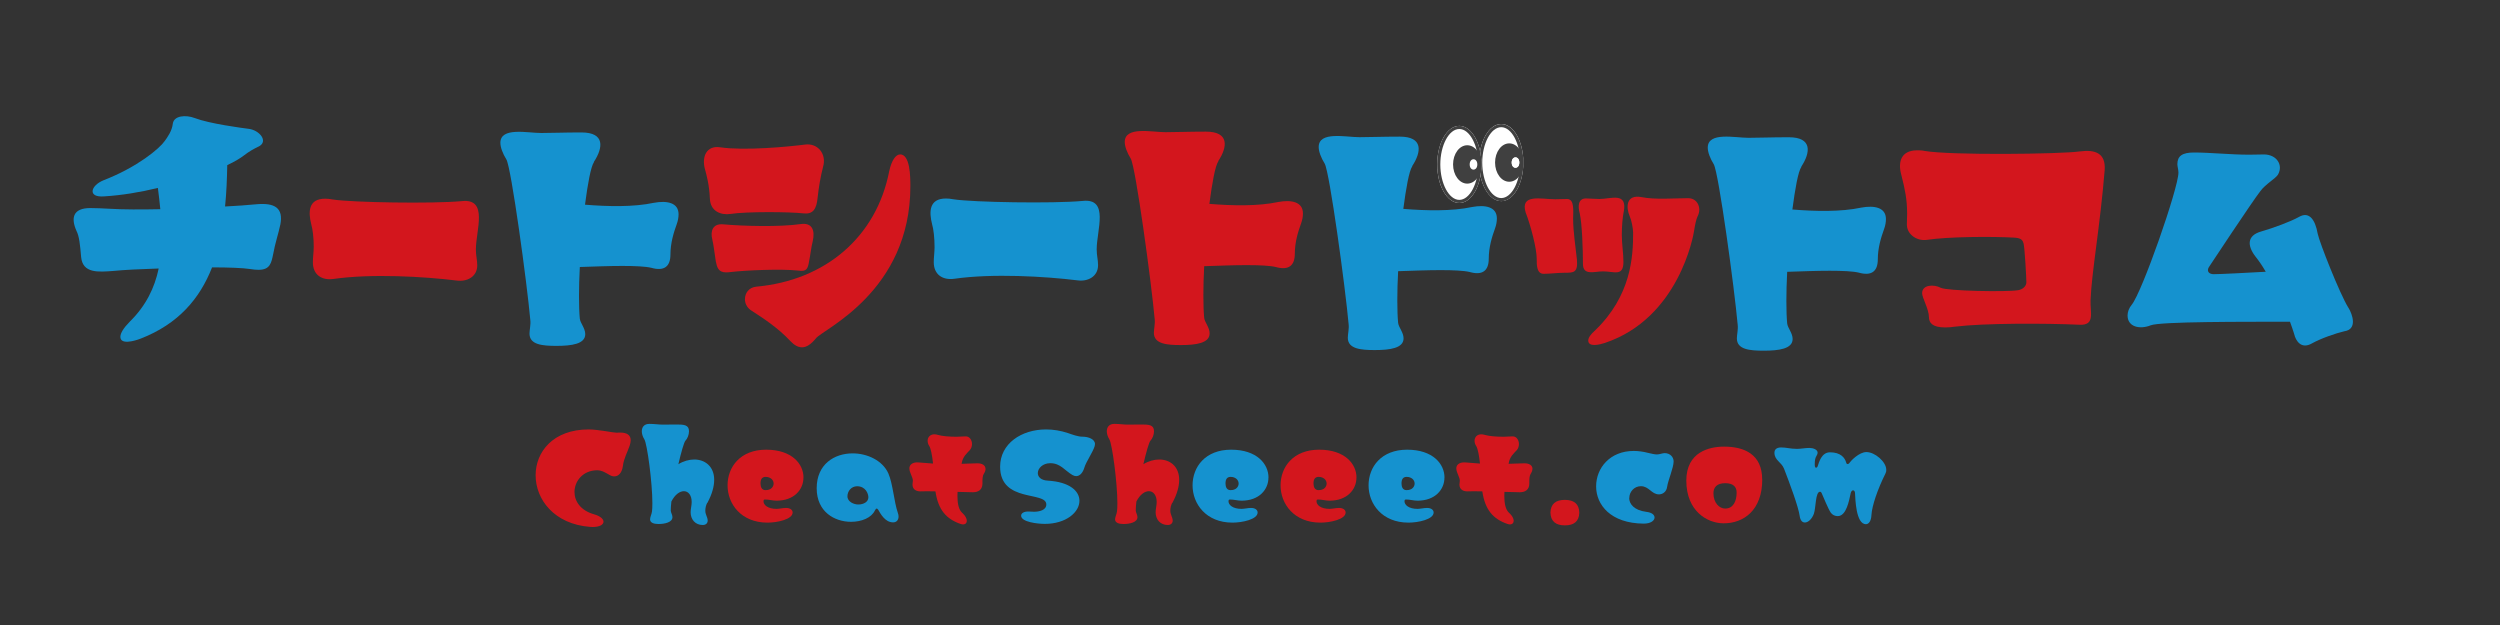 <?xml version="1.0" encoding="UTF-8"?>
<svg id="typoImg" data-name="typoImg" xmlns="http://www.w3.org/2000/svg" viewBox="0 0 400 100">
  <rect x="0" y="0" width="400" height="100" fill="#333333" stroke="none"/>
  <defs>
    <style>
      .cls-1 {
        fill: none;
      }

      .cls-2 {
        fill: #fff;
      }

      .cls-3 {
        fill: #d3161d;
      }

      .cls-4 {
        fill: #1592cf;
      }

      .cls-5 {
        fill: #404040;
      }
    </style>
  </defs>
  <path class="cls-3" d="M85.7,76.04c0-3.73,2.79-7.33,8.48-7.33,1.54,0,3.92,.52,4.44,.52,.21,0,.42-.02,.6-.02,1.15,0,1.69,.44,1.69,1.23,0,.25-.06,.56-.17,.88-.37,1.08-.94,2.06-1.08,3.25-.15,1.1-.71,1.65-1.37,1.65-.23,0-.48-.06-.73-.21-.6-.33-1.23-.77-2.02-.77-2.27,.02-3.62,1.73-3.62,3.48,0,1.46,.94,2.94,3.1,3.56,1.04,.29,1.54,.77,1.54,1.19,0,.46-.6,.85-1.73,.85-.12,0-.27,0-.42-.02-5.77-.44-8.71-4.42-8.71-8.25Z"/>
  <path class="cls-4" d="M113.14,80.48c-.19,.35-.29,.81-.29,1.25,0,.6,.38,1.04,.38,1.56,0,.38-.25,.71-.79,.71-1.19,0-1.94-.88-1.94-2.04,0-.5,.17-1.15,.17-1.62,0-1.12-.54-1.75-1.25-1.75-.65,0-1.42,.52-2,1.65-.06,.56-.1,1.06-.1,1.44,0,.31,.27,.69,.27,1.06,0,.83-1.21,1.1-2.23,1.1-.65,0-1.35-.15-1.35-.75,0-.35,.25-.81,.31-1.27,.04-.33,.06-.79,.06-1.31,0-3.25-.83-9.5-1.29-10.23-.25-.4-.4-.85-.4-1.27,0-.65,.35-1.19,1.21-1.19,.79,0,1.52,.12,2.15,.12s1.25-.02,2.19-.02c1.17,0,2,.04,2,1.08,0,.56-.25,1.19-.58,1.52-.21,.23-.67,1.81-1.12,3.75,.81-.5,1.73-.75,2.54-.75,1.71,0,3.19,1.1,3.19,3.25,0,1-.31,2.25-1.1,3.71Z"/>
  <path class="cls-3" d="M128.55,76.42c0,1.9-1.48,3.69-4.31,3.69-.54,0-1.25-.19-1.83-.19-.19,0-.25,.08-.25,.29,0,.58,.69,1.21,2.08,1.21,.44,0,1.04-.15,1.52-.15,.69,0,1.06,.33,1.06,.73,0,1.1-2.46,1.62-4.02,1.62-4.23,0-6.39-3-6.39-5.96s2.04-5.71,6.17-5.71,5.98,2.29,5.98,4.46Zm-4.77,.94c0-.58-.52-1.06-1.27-1.06-.62,0-.83,.42-.83,1.06,0,.56,.21,1.06,.79,1.06h.04c.85,0,1.27-.52,1.27-1.06Z"/>
  <path class="cls-4" d="M130.67,78.12c0-3.87,2.85-5.58,5.75-5.58,2.37,0,4.79,1.15,5.71,3.19,.73,1.65,.92,4.6,1.52,6.31,.08,.21,.12,.42,.12,.6,0,.52-.29,.94-.88,.94-1.31,0-2.06-1.48-2.35-1.98-.1-.15-.19-.23-.27-.23-.1,0-.19,.12-.29,.31-.54,1.15-2.1,1.81-3.81,1.81-2.6,0-5.5-1.56-5.5-5.37Zm4.92,1.29c0,.88,1.04,1.31,1.73,1.31,.83,0,1.62-.4,1.62-1.15,0-.58-.44-1.77-1.81-1.77-.92,0-1.54,.79-1.54,1.6Z"/>
  <path class="cls-3" d="M157.69,75.02c0,.23-.1,.52-.29,.81s-.21,.81-.21,1.31v.27c-.02,.96-.67,1.35-1.52,1.35-.42,0-1.35-.04-2.46-.06-.02,.23-.02,.44-.02,.67,0,1.15,.19,2.19,.77,2.69,.5,.44,.73,.92,.73,1.27s-.23,.58-.6,.58c-.12,0-.25-.04-.4-.08-2.29-.79-3.58-2.25-4.02-5.21-.5-.02-.98-.02-1.38-.02-.48,0-.73,.02-1.02,.02-.71,0-1.27-.33-1.27-1.1,0-.19,.06-.42,.06-.6,0-.6-.56-1.29-.56-1.98,0-.58,.48-.96,1.27-.96,.1,0,.23,0,.33,.02,.65,.06,1.4,.12,2.19,.17-.15-1.31-.35-2.42-.62-2.83-.17-.25-.25-.54-.25-.81,0-.56,.38-1.04,1.08-1.04,.19,0,.38,.04,.6,.1,.62,.19,1.77,.29,2.96,.29,.5,0,1-.06,1.48-.06,.58,0,.98,.58,.98,1.23,0,.33-.1,.71-.38,1-.48,.52-1.1,1.02-1.27,2.08,0,.02,0,.06-.02,.08,1.1-.02,1.94-.08,2.54-.08,.79,0,1.29,.33,1.29,.9Z"/>
  <path class="cls-4" d="M175.19,71.08c0,.08-.02,.19-.04,.29-.27,.94-1.38,2.52-1.65,3.44-.23,.77-.69,1.37-1.31,1.37-.19,0-.4-.06-.62-.19-1.21-.71-1.9-1.88-3.52-1.88-1.23,0-2,.83-2,1.58,0,.6,.48,1.15,1.58,1.21,3.56,.21,5.08,1.69,5.08,3.23,0,1.81-2.12,3.69-5.54,3.69-1.15,0-3.79-.29-3.79-1.31,0-.38,.4-.67,1.15-.67,.29,0,.56,.04,.9,.04,.81,0,1.98-.23,1.98-1.17,0-2.17-7.39-.21-7.39-6.04,0-3.69,3.4-5.96,7.35-5.96,1.15,0,2.33,.19,3.5,.58,.73,.25,1.6,.58,2.33,.58,.96,0,2,.4,2,1.19Z"/>
  <path class="cls-3" d="M187.54,80.48c-.19,.35-.29,.81-.29,1.25,0,.6,.38,1.04,.38,1.56,0,.38-.25,.71-.79,.71-1.19,0-1.94-.88-1.94-2.04,0-.5,.17-1.15,.17-1.62,0-1.12-.54-1.75-1.25-1.75-.65,0-1.42,.52-2,1.65-.06,.56-.1,1.06-.1,1.44,0,.31,.27,.69,.27,1.06,0,.83-1.21,1.1-2.23,1.1-.65,0-1.35-.15-1.35-.75,0-.35,.25-.81,.31-1.27,.04-.33,.06-.79,.06-1.31,0-3.25-.83-9.5-1.29-10.23-.25-.4-.4-.85-.4-1.27,0-.65,.35-1.19,1.21-1.19,.79,0,1.52,.12,2.15,.12s1.25-.02,2.19-.02c1.17,0,2,.04,2,1.08,0,.56-.25,1.19-.58,1.52-.21,.23-.67,1.81-1.12,3.75,.81-.5,1.73-.75,2.54-.75,1.71,0,3.19,1.1,3.19,3.25,0,1-.31,2.25-1.1,3.71Z"/>
  <path class="cls-4" d="M202.95,76.42c0,1.9-1.48,3.69-4.31,3.69-.54,0-1.25-.19-1.83-.19-.19,0-.25,.08-.25,.29,0,.58,.69,1.21,2.08,1.21,.44,0,1.04-.15,1.52-.15,.69,0,1.06,.33,1.06,.73,0,1.1-2.46,1.62-4.02,1.62-4.23,0-6.39-3-6.39-5.96s2.04-5.71,6.17-5.71,5.98,2.29,5.98,4.46Zm-4.77,.94c0-.58-.52-1.06-1.27-1.06-.62,0-.83,.42-.83,1.06,0,.56,.21,1.06,.79,1.06h.04c.85,0,1.27-.52,1.27-1.06Z"/>
  <path class="cls-3" d="M217.03,76.42c0,1.9-1.48,3.69-4.31,3.69-.54,0-1.25-.19-1.83-.19-.19,0-.25,.08-.25,.29,0,.58,.69,1.21,2.08,1.21,.44,0,1.04-.15,1.52-.15,.69,0,1.06,.33,1.06,.73,0,1.1-2.46,1.62-4.02,1.62-4.23,0-6.39-3-6.39-5.96s2.04-5.71,6.17-5.71,5.98,2.29,5.98,4.46Zm-4.77,.94c0-.58-.52-1.06-1.27-1.06-.62,0-.83,.42-.83,1.06,0,.56,.21,1.06,.79,1.06h.04c.85,0,1.27-.52,1.27-1.06Z"/>
  <path class="cls-4" d="M231.11,76.42c0,1.9-1.48,3.69-4.31,3.69-.54,0-1.25-.19-1.83-.19-.19,0-.25,.08-.25,.29,0,.58,.69,1.21,2.08,1.21,.44,0,1.04-.15,1.52-.15,.69,0,1.06,.33,1.06,.73,0,1.1-2.46,1.62-4.02,1.62-4.23,0-6.39-3-6.39-5.96s2.04-5.71,6.17-5.71,5.98,2.29,5.98,4.46Zm-4.77,.94c0-.58-.52-1.06-1.27-1.06-.62,0-.83,.42-.83,1.06,0,.56,.21,1.06,.79,1.06h.04c.85,0,1.27-.52,1.27-1.06Z"/>
  <path class="cls-3" d="M245.19,75.02c0,.23-.1,.52-.29,.81s-.21,.81-.21,1.31v.27c-.02,.96-.67,1.35-1.52,1.35-.42,0-1.35-.04-2.46-.06-.02,.23-.02,.44-.02,.67,0,1.15,.19,2.19,.77,2.69,.5,.44,.73,.92,.73,1.27s-.23,.58-.6,.58c-.12,0-.25-.04-.4-.08-2.29-.79-3.58-2.25-4.02-5.21-.5-.02-.98-.02-1.37-.02-.48,0-.73,.02-1.02,.02-.71,0-1.27-.33-1.27-1.1,0-.19,.06-.42,.06-.6,0-.6-.56-1.29-.56-1.98,0-.58,.48-.96,1.27-.96,.1,0,.23,0,.33,.02,.65,.06,1.4,.12,2.19,.17-.15-1.31-.35-2.42-.62-2.83-.17-.25-.25-.54-.25-.81,0-.56,.37-1.04,1.08-1.04,.19,0,.37,.04,.6,.1,.62,.19,1.77,.29,2.96,.29,.5,0,1-.06,1.48-.06,.58,0,.98,.58,.98,1.23,0,.33-.1,.71-.37,1-.48,.52-1.1,1.02-1.27,2.08,0,.02,0,.06-.02,.08,1.1-.02,1.94-.08,2.54-.08,.79,0,1.29,.33,1.29,.9Z"/>
  <path class="cls-3" d="M250.38,84.06c-1.46,0-2.27-.65-2.31-2.04,.04-1.4,.85-2.04,2.31-2.04s2.27,.65,2.31,2.04c-.04,1.4-.85,2.04-2.31,2.04Z"/>
  <path class="cls-4" d="M260.67,79.67c0,.96,.77,1.98,2.77,2.23,.88,.1,1.29,.5,1.29,.9,0,.48-.6,.98-1.73,.98-5.31-.04-7.62-3.02-7.62-5.96s2.21-5.67,6.02-5.67c.71,0,1.48,.1,2.29,.31,.54,.12,1.02,.25,1.42,.25,.42,0,.88-.21,1.23-.21,.92,0,1.44,.67,1.44,1.33,0,1-.9,3.04-1.04,4.06-.1,.81-.73,1.21-1.31,1.21-1.19,0-1.58-1.31-2.89-1.31-1.08,0-1.85,.92-1.85,1.87Z"/>
  <path class="cls-3" d="M281.96,76.73c0,4.89-2.96,7-6.17,7-2.64,0-5.98-1.96-5.98-6.83,0-4.6,3.69-5.44,6.04-5.44,3.25,0,6.1,1.23,6.1,5.27Zm-4.1,2.08c0-.83-.44-1.5-1.83-1.5s-1.88,.71-1.88,1.62c0,1.52,.94,2.44,1.88,2.44,1.29,0,1.83-1.17,1.83-2.56Z"/>
  <path class="cls-4" d="M301.81,75.17c0,.21-.04,.42-.15,.62-1.23,2.46-2.15,5.14-2.23,6.62-.04,.94-.42,1.46-.88,1.46-1.62,0-1.69-4.06-1.75-5.02-.02-.25-.17-.4-.31-.4s-.31,.15-.38,.46c-.25,1.12-.67,3.67-2.08,3.67-.42,0-.83-.19-1.08-.52-.44-.6-1.27-2.71-1.48-3.15-.08-.17-.17-.23-.27-.23-.75,0-.65,2.6-.98,3.52-.31,.85-.92,1.4-1.44,1.4-.4,0-.73-.31-.83-1.04-.19-1.46-1.67-5.42-2.5-7.56-.42-1.08-1.54-1.35-1.54-2.56,0-.46,.27-.85,1.08-.85s1.48,.23,2.54,.23c.6,0,1.29-.15,1.96-.15,.58,0,1.33,.23,1.33,.77,0,.15-.06,.29-.17,.48-.21,.33-.29,.71-.29,1.35,0,.27,.02,.56,.21,.56,.1,0,.21-.08,.27-.27,.19-.54,.58-2.19,1.96-2.19,1.65,0,2.37,.81,2.6,1.67,.04,.15,.12,.21,.21,.21,.12,0,.27-.1,.35-.25,.15-.23,1.48-1.67,2.67-1.67,1.35,0,3.17,1.56,3.17,2.83Z"/>
  <path class="cls-4" d="M44.85,35.94c-.3,1.44-.87,3.13-1.13,4.66-.3,1.44-.48,2.57-2.35,2.57-.39,0-.87-.04-1.39-.13-1.09-.17-3.35-.26-6.05-.26-1.96,5.01-5.4,9.06-11.45,11.41-1.04,.39-3.22,1-3.22-.3,0-.57,.48-1.39,1.52-2.44,2.57-2.53,3.96-5.4,4.61-8.49-2.92,.09-5.57,.22-7.23,.39-2.39,.17-4.92,.44-5.18-2.22-.17-2-.3-3.31-.74-4.18-.91-2.05-.61-3.66,2.22-3.66,1.96,0,3.92,.22,6.79,.22,1.39,0,2.87,0,4.4-.04-.09-1.13-.26-2.26-.39-3.4-2.87,.7-5.83,1.18-8.58,1.35-2.74,.22-2.18-1.74-.13-2.57,5.48-2.13,8.97-5.09,9.79-6.27,.44-.61,1.18-1.61,1.31-2.79,.17-1.31,2.09-1.44,3.48-.91,2.39,.91,7.4,1.57,8.71,1.74,1.65,.22,3.13,1.96,1.61,2.79-.83,.39-1.61,.83-2.39,1.44-.57,.44-1.48,1-2.7,1.57-.04,2.22-.13,4.48-.35,6.62,1.83-.09,3.53-.22,4.92-.35,3.09-.3,4.44,.61,3.92,3.27Z"/>
  <path class="cls-3" d="M50.2,39.59c0-1.52-.17-2.92-.39-3.66-.52-2.05-.48-4.14,2.22-4.14,.35,0,.74,.04,1.22,.13,3.13,.48,15.89,.7,20.63,.26,4.31-.48,2.26,4.66,2.26,7.75,0,1,.22,1.65,.22,2.52,0,1.87-1.7,2.66-3.27,2.44-5.27-.65-13.63-1.13-19.72-.26-1.83,.26-3.31-.61-3.31-2.66,0-.78,.13-1.61,.13-2.39Z"/>
  <path class="cls-4" d="M95.04,25.92c-.52,.78-1,3.48-1.44,6.83,3.66,.3,7.79,.39,11.01-.3,2.09-.39,3.96-.04,3.96,1.83,0,.48-.09,1.04-.3,1.61-.48,1.31-1,3-1,4.83,0,1.96-1.04,2.7-3.05,2.13-.91-.22-2.61-.3-4.66-.3s-4.4,.09-6.79,.17c-.09,1.65-.13,3.27-.13,4.66s.04,2.7,.13,3.61c.09,.74,.87,1.52,.87,2.48,0,1.57-2.18,1.87-4.61,1.87-2.22,0-4.31-.17-4.31-1.96,0-.61,.22-1.44,.13-2.18-.52-5.83-3.05-24.38-3.83-25.69-.57-.91-.96-1.92-.96-2.66,0-2.57,4.35-1.57,6.53-1.57,1.74,0,3.57-.09,6.44-.09,3.79,0,3.48,2.44,2,4.7Z"/>
  <path class="cls-3" d="M112.8,27.1c-.57-2.05,.26-3.87,2.44-3.53,3.92,.57,10.84-.09,13.58-.44,2-.26,3.48,1.48,2.87,3.57-.39,1.48-.7,3.31-.87,4.92-.17,1.83-.74,2.7-2.26,2.52-2.26-.26-9.23-.3-11.67,.09-1.52,.22-3.22-.39-3.31-2.44-.09-2.18-.52-3.74-.78-4.7Zm1.74,14.8c-.17-1.09-.39-2.87-.57-3.57-.35-1.39,.09-2.57,1.7-2.44,3.4,.3,9.1,.44,12.45-.04,1.83-.26,2.31,1,1.92,2.74-.26,1-.35,2.05-.57,3.13-.22,1.31-.39,1.78-1.78,1.57-2.79-.3-8.4-.04-10.62,.22-1.35,.17-2.22,.17-2.52-1.61Zm29.47-17.2c1.61,0,1.65,3.53,1.65,5.09,0,16.89-14.02,22.9-15.11,24.34-.78,.96-1.52,1.44-2.22,1.44-.65,0-1.26-.35-1.87-1-2-2.13-4.22-3.57-6.36-4.96-.61-.44-.91-1.09-.91-1.74,0-.96,.61-1.87,1.79-2,11.1-1,19.24-7.97,21.29-18.46,.39-1.83,1.09-2.7,1.74-2.7Z"/>
  <path class="cls-4" d="M149.53,39.56c0-1.52-.17-2.92-.39-3.66-.52-2.05-.48-4.14,2.22-4.14,.35,0,.74,.04,1.22,.13,3.13,.48,15.89,.7,20.63,.26,4.31-.48,2.26,4.66,2.26,7.75,0,1,.22,1.65,.22,2.52,0,1.87-1.7,2.66-3.26,2.44-5.27-.65-13.63-1.13-19.72-.26-1.83,.26-3.31-.61-3.31-2.66,0-.78,.13-1.61,.13-2.39Z"/>
  <path class="cls-3" d="M194.94,25.79c-.52,.78-1,3.48-1.44,6.83,3.66,.3,7.79,.39,11.01-.3,2.09-.39,3.96-.04,3.96,1.83,0,.48-.09,1.04-.3,1.61-.48,1.31-1,3-1,4.83,0,1.96-1.04,2.7-3.05,2.13-.91-.22-2.61-.3-4.66-.3s-4.4,.09-6.79,.17c-.09,1.65-.13,3.27-.13,4.66s.04,2.7,.13,3.61c.09,.74,.87,1.52,.87,2.48,0,1.57-2.18,1.87-4.61,1.87-2.22,0-4.31-.17-4.31-1.96,0-.61,.22-1.44,.13-2.18-.52-5.83-3.05-24.38-3.83-25.69-.57-.91-.96-1.92-.96-2.66,0-2.57,4.35-1.57,6.53-1.57,1.74,0,3.57-.09,6.44-.09,3.79,0,3.48,2.44,2,4.7Z"/>
  <path class="cls-4" d="M225.97,26.59c-.52,.78-1,3.48-1.44,6.83,3.66,.3,7.79,.39,11.01-.3,2.09-.39,3.96-.04,3.96,1.83,0,.48-.09,1.04-.3,1.61-.48,1.31-1,3-1,4.83,0,1.96-1.04,2.7-3.05,2.13-.91-.22-2.61-.3-4.66-.3s-4.4,.09-6.79,.17c-.09,1.65-.13,3.27-.13,4.66s.04,2.7,.13,3.61c.09,.74,.87,1.52,.87,2.48,0,1.57-2.18,1.87-4.61,1.87-2.18,0-4.31-.17-4.31-1.96,0-.61,.22-1.44,.13-2.18-.52-5.83-3.05-24.38-3.83-25.69-.57-.91-.96-1.92-.96-2.66,0-2.57,4.35-1.57,6.53-1.57,1.74,0,3.57-.09,6.44-.09,3.79,0,3.48,2.44,2,4.7Z"/>
  <path class="cls-1" d="M230.59,29.64c-.04-1.18-.44-4.05-.57-5.14-.26-1.61,.09-2.13,1.26-2.13,.61,0,2.18,.04,2.92,.04,.65,0,1.04,.65,1,1.61-.09,1.65,0,3.13,.13,5.05,.09,1.35-.3,1.78-1.17,1.87-.74,.09-1.52,0-2.18,.04-.87,.09-1.39-.22-1.39-1.35Z"/>
  <path class="cls-1" d="M241.86,24.07c-.17,1.61-.17,3.61-.13,5.09,0,1.44-.48,1.83-1.31,1.74-.96-.09-1.39,0-2.05,0-.87,0-1.48-.52-1.48-1.65,.04-1.35-.09-3.74-.26-5.05-.22-1.48,.04-1.96,1.26-1.87,1.09,.09,1.83,.09,3.09,.04,.91-.04,.96,.74,.87,1.7Z"/>
  <path class="cls-3" d="M244.12,34.06c-.96-3.13,2.44-2.18,4.7-2.18,.65,0,1.31-.04,1.92-.04,1.22,0,.96,2,.96,3.18,0,2,.39,4.44,.61,6.53,.17,2.09-.52,2.09-1.96,2.09-1.09,0-2.44,.17-3.35,.17-1.13,0-1.13-1.35-1.13-2.48,0-1.52-.92-5.14-1.74-7.27Zm15.67-.17c-.17,.83-.3,2.22-.3,3.7s.26,2.96,.26,4.31c0,2.39-1.48,1.52-3.26,1.52-1.44,0-3.22,.74-3.22-1.22,0-2.26-.13-6.36-.52-8.1-.3-1.09-.26-2.35,1-2.35,.65,0,1.39,.09,2.13,.09,1.87,0,4.53-1.18,3.92,2.05Zm10.32-2.18c1.52,0,2.18,1.61,1.52,2.87-.26,.52-.44,1.48-.57,2.31-.09,.74-2.44,14.02-14.28,17.98-.78,.26-2.66,.74-2.66-.39,0-.44,.39-1,1.09-1.61,5.79-5.57,6.09-11.8,6.09-15.63,0-.65-.26-2-.52-2.57-.65-1.48-.65-3.61,1.87-3.13,2.22,.44,5.14,.17,7.44,.17Z"/>
  <path class="cls-4" d="M288.22,26.69c-.52,.78-1,3.48-1.44,6.83,3.66,.3,7.79,.39,11.01-.3,2.09-.39,3.96-.04,3.96,1.83,0,.48-.09,1.04-.3,1.61-.48,1.31-1,3-1,4.83,0,1.96-1.04,2.7-3.05,2.13-.91-.22-2.61-.3-4.66-.3s-4.4,.09-6.79,.17c-.09,1.65-.13,3.27-.13,4.66s.04,2.7,.13,3.61c.09,.74,.87,1.52,.87,2.48,0,1.57-2.18,1.87-4.61,1.87-2.22,0-4.31-.17-4.31-1.96,0-.61,.22-1.44,.13-2.18-.52-5.83-3.05-24.38-3.83-25.69-.57-.91-.96-1.92-.96-2.66,0-2.57,4.35-1.57,6.53-1.57,1.74,0,3.57-.09,6.44-.09,3.79,0,3.48,2.44,2,4.7Z"/>
  <path class="cls-3" d="M334.49,48c-.09,1.96,.78,4.05-1.7,3.96-5.66-.26-15.41-.26-19.94,.3-.61,.09-1.13,.13-1.61,.13-2.05,0-2.61-.74-2.61-1.65,0-1.26-1.09-3.09-1.09-3.83,0-1.39,1.92-1.44,2.96-.87,1,.52,10.54,.7,12.41,.39,.74-.13,1.31-.65,1.31-1.26,0-.7-.26-5.4-.44-6.18-.13-.48-.3-.87-1.35-.96-3.66-.22-10.75-.17-14.15,.35-1.57,.22-3.18-.87-3.18-2.44,0-.61,.04-1.22,.04-1.74,0-2.31-.35-3.92-.91-6.14-.61-2.13-.09-4.01,2.52-4.01,.35,0,.74,0,1.13,.09,4.18,.74,21.81,.52,24.86,.09,2.61-.35,4.18,.35,4.01,2.96-.74,9.06-2.09,16.37-2.26,20.81Z"/>
  <path class="cls-4" d="M375.71,49.17c.74,1.18,1.48,3.53-.61,3.83-1.31,.3-3.74,1.13-5.22,1.96-1.39,.78-2.44,.09-2.87-1.7-.13-.44-.35-1.04-.61-1.78-7.36,0-20.81-.04-22.29,.57-1.74,.7-3.7,.26-3.7-1.57,0-.57,.22-1.18,.65-1.7,1.65-1.96,7.49-18.68,7.49-21.16,0-.48-.17-.96-.17-1.35,0-1.31,.78-1.87,2.66-1.87,2.61,0,5.88,.35,8.79,.35,.96,0,1.7-.04,2.39-.04,2.05,0,3.13,1.7,2.26,3.22-.39,.65-2,1.52-2.83,2.66-1.26,1.61-7.97,11.75-8.23,12.15-.39,.65,0,1.13,.78,1.13,1.04,0,5.22-.22,8.32-.39-.52-.91-1.09-1.74-1.65-2.44-1.31-1.7-1.39-3.35,.91-4,1.96-.57,4.7-1.57,6.09-2.35,1.61-.91,2.57,.48,2.96,2.7,.3,1.44,3.48,9.49,4.88,11.8Z"/>
  <g>
    <ellipse class="cls-2" cx="240.2" cy="26.01" rx="3.54" ry="6.17"/>
    <path class="cls-5" d="M240.2,20.35c1.65,0,3.04,2.6,3.04,5.67s-1.39,5.67-3.04,5.67-3.04-2.6-3.04-5.67,1.39-5.67,3.04-5.67m0-.5c-1.96,0-3.54,2.76-3.54,6.17s1.59,6.17,3.54,6.17,3.54-2.76,3.54-6.17-1.59-6.17-3.54-6.17h0Z"/>
    <ellipse class="cls-5" cx="241.48" cy="26.01" rx="2.27" ry="3.07"/>
    <ellipse class="cls-2" cx="242.48" cy="26.01" rx=".61" ry=".83"/>
    <ellipse class="cls-2" cx="242.48" cy="26.01" rx=".61" ry=".83"/>
  </g>
  <g>
    <ellipse class="cls-2" cx="233.49" cy="26.31" rx="3.54" ry="6.17"/>
    <path class="cls-5" d="M233.49,20.64c1.65,0,3.04,2.6,3.04,5.67s-1.39,5.67-3.04,5.67-3.04-2.6-3.04-5.67,1.39-5.67,3.04-5.67m0-.5c-1.96,0-3.54,2.76-3.54,6.17s1.59,6.17,3.54,6.17,3.54-2.76,3.54-6.17-1.59-6.17-3.54-6.17h0Z"/>
    <ellipse class="cls-5" cx="234.76" cy="26.31" rx="2.27" ry="3.07"/>
    <ellipse class="cls-2" cx="235.76" cy="26.31" rx=".61" ry=".83"/>
  </g>
</svg>